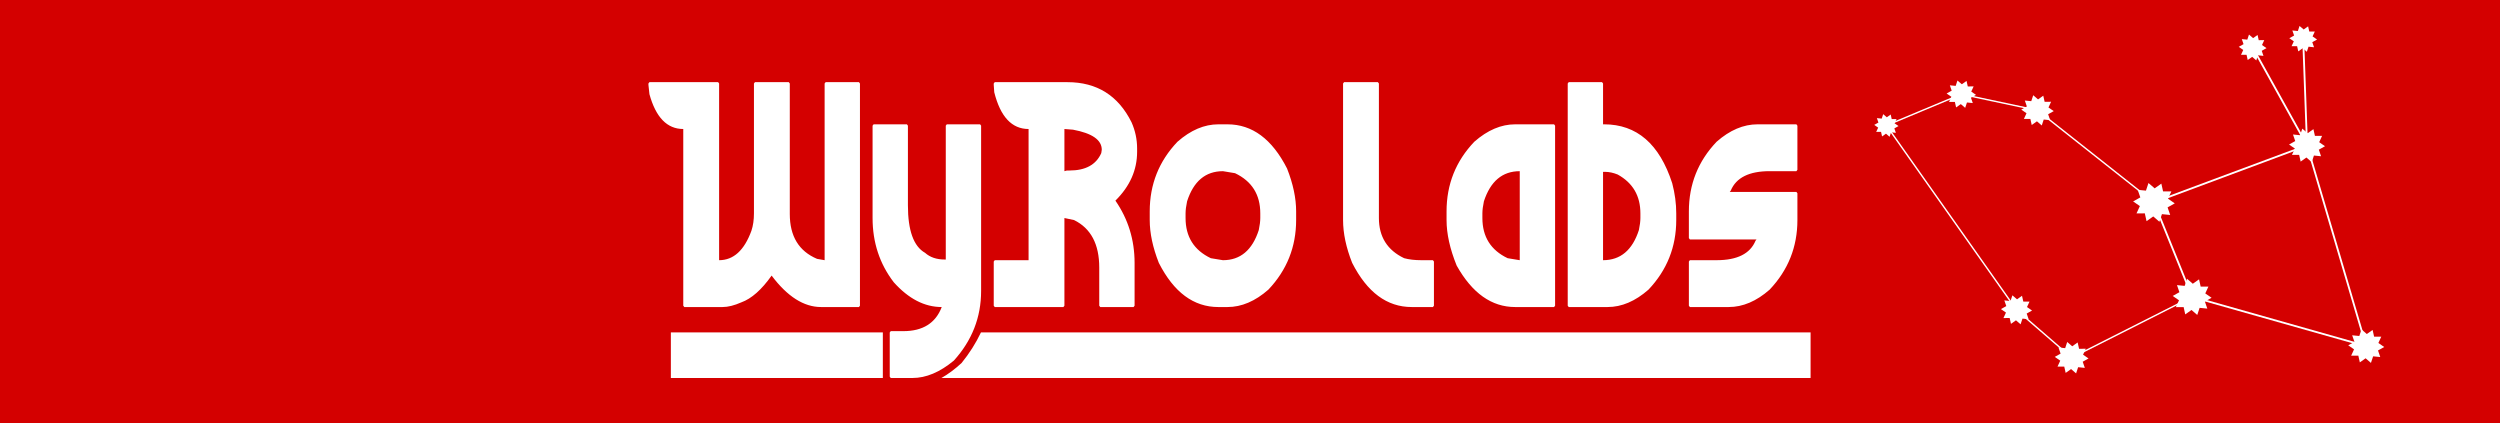 <?xml version="1.0" encoding="UTF-8" standalone="no"?>
<svg
   xmlns:dc="http://purl.org/dc/elements/1.1/"
   xmlns:cc="http://creativecommons.org/ns#"
   xmlns:rdf="http://www.w3.org/1999/02/22-rdf-syntax-ns#"
   xmlns:svg="http://www.w3.org/2000/svg"
   xmlns="http://www.w3.org/2000/svg"
   xmlns:sodipodi="http://sodipodi.sourceforge.net/DTD/sodipodi-0.dtd"
   xmlns:inkscape="http://www.inkscape.org/namespaces/inkscape"
   width="298.45mm"
   height="50.535mm"
   viewBox="0 0 298.45 50.535"
   version="1.1"
   id="svg1078"
   inkscape:version="1.0.2 (e86c870879, 2021-01-15)"
   sodipodi:docname="linkedin_banner.svg">
  <defs
     id="defs1072">
    <filter
       inkscape:collect="always"
       style="color-interpolation-filters:sRGB"
       id="filter6655"
       x="-0.091"
       width="1.182"
       y="-0.098"
       height="1.195">
      <feGaussianBlur
         inkscape:collect="always"
         stdDeviation="0.375"
         id="feGaussianBlur6657" />
    </filter>
    <filter
       inkscape:collect="always"
       style="color-interpolation-filters:sRGB"
       id="filter6227"
       x="-0.091"
       width="1.182"
       y="-0.098"
       height="1.195">
      <feGaussianBlur
         inkscape:collect="always"
         stdDeviation="0.375"
         id="feGaussianBlur6229" />
    </filter>
    <filter
       inkscape:collect="always"
       style="color-interpolation-filters:sRGB"
       id="filter6231"
       x="-0.07"
       width="1.14"
       y="-0.075"
       height="1.151">
      <feGaussianBlur
         inkscape:collect="always"
         stdDeviation="0.375"
         id="feGaussianBlur6233" />
    </filter>
    <filter
       inkscape:collect="always"
       style="color-interpolation-filters:sRGB"
       id="filter6235"
       x="-0.07"
       width="1.14"
       y="-0.075"
       height="1.151">
      <feGaussianBlur
         inkscape:collect="always"
         stdDeviation="0.375"
         id="feGaussianBlur6237" />
    </filter>
    <filter
       inkscape:collect="always"
       style="color-interpolation-filters:sRGB"
       id="filter6239"
       x="-0.081"
       width="1.162"
       y="-0.087"
       height="1.174">
      <feGaussianBlur
         inkscape:collect="always"
         stdDeviation="0.375"
         id="feGaussianBlur6241" />
    </filter>
    <filter
       inkscape:collect="always"
       style="color-interpolation-filters:sRGB"
       id="filter6243"
       x="-0.075"
       width="1.149"
       y="-0.08"
       height="1.16">
      <feGaussianBlur
         inkscape:collect="always"
         stdDeviation="0.375"
         id="feGaussianBlur6245" />
    </filter>
    <filter
       inkscape:collect="always"
       style="color-interpolation-filters:sRGB"
       id="filter6247"
       x="-0.065"
       width="1.13"
       y="-0.07"
       height="1.139">
      <feGaussianBlur
         inkscape:collect="always"
         stdDeviation="0.375"
         id="feGaussianBlur6249" />
    </filter>
    <filter
       inkscape:collect="always"
       style="color-interpolation-filters:sRGB"
       id="filter6251"
       x="-0.061"
       width="1.121"
       y="-0.065"
       height="1.13">
      <feGaussianBlur
         inkscape:collect="always"
         stdDeviation="0.375"
         id="feGaussianBlur6253" />
    </filter>
    <filter
       inkscape:collect="always"
       style="color-interpolation-filters:sRGB"
       id="filter6255"
       x="-0.078"
       width="1.155"
       y="-0.083"
       height="1.167">
      <feGaussianBlur
         inkscape:collect="always"
         stdDeviation="0.375"
         id="feGaussianBlur6257" />
    </filter>
    <filter
       inkscape:collect="always"
       style="color-interpolation-filters:sRGB"
       id="filter6259"
       x="-0.086"
       width="1.172"
       y="-0.092"
       height="1.184">
      <feGaussianBlur
         inkscape:collect="always"
         stdDeviation="0.375"
         id="feGaussianBlur6261" />
    </filter>
    <filter
       inkscape:collect="always"
       style="color-interpolation-filters:sRGB"
       id="filter6263"
       x="-0.104"
       width="1.207"
       y="-0.111"
       height="1.223">
      <feGaussianBlur
         inkscape:collect="always"
         stdDeviation="0.375"
         id="feGaussianBlur6265" />
    </filter>
    <filter
       inkscape:collect="always"
       style="color-interpolation-filters:sRGB"
       id="filter4495"
       x="-0.012"
       width="1.024"
       y="-0.013"
       height="1.025">
      <feGaussianBlur
         inkscape:collect="always"
         stdDeviation="0.376"
         id="feGaussianBlur4497" />
    </filter>
    <filter
       inkscape:collect="always"
       style="color-interpolation-filters:sRGB"
       id="filter4499"
       x="-0.046"
       width="1.093"
       y="-0.024"
       height="1.047">
      <feGaussianBlur
         inkscape:collect="always"
         stdDeviation="0.375"
         id="feGaussianBlur4501" />
    </filter>
    <filter
       inkscape:collect="always"
       style="color-interpolation-filters:sRGB"
       id="filter4503"
       x="-0.008"
       width="1.016"
       y="-0.01"
       height="1.019">
      <feGaussianBlur
         inkscape:collect="always"
         stdDeviation="0.375"
         id="feGaussianBlur4505" />
    </filter>
    <filter
       inkscape:collect="always"
       style="color-interpolation-filters:sRGB"
       id="filter6267"
       x="-0.094"
       width="1.188"
       y="-0.094"
       height="1.188">
      <feGaussianBlur
         inkscape:collect="always"
         stdDeviation="0.375"
         id="feGaussianBlur6269" />
    </filter>
    <filter
       inkscape:collect="always"
       style="color-interpolation-filters:sRGB"
       id="filter6271"
       x="-0.102"
       width="1.203"
       y="-0.102"
       height="1.203">
      <feGaussianBlur
         inkscape:collect="always"
         stdDeviation="0.375"
         id="feGaussianBlur6273" />
    </filter>
    <filter
       inkscape:collect="always"
       style="color-interpolation-filters:sRGB"
       id="filter6275"
       x="-0.113"
       width="1.225"
       y="-0.113"
       height="1.225">
      <feGaussianBlur
         inkscape:collect="always"
         stdDeviation="0.375"
         id="feGaussianBlur6277" />
    </filter>
    <filter
       inkscape:collect="always"
       style="color-interpolation-filters:sRGB"
       id="filter6279"
       x="-0.116"
       width="1.233"
       y="-0.116"
       height="1.233">
      <feGaussianBlur
         inkscape:collect="always"
         stdDeviation="0.375"
         id="feGaussianBlur6281" />
    </filter>
    <filter
       inkscape:collect="always"
       style="color-interpolation-filters:sRGB"
       id="filter6283"
       x="-0.124"
       width="1.248"
       y="-0.124"
       height="1.248">
      <feGaussianBlur
         inkscape:collect="always"
         stdDeviation="0.375"
         id="feGaussianBlur6285" />
    </filter>
    <filter
       inkscape:collect="always"
       style="color-interpolation-filters:sRGB"
       id="filter6287"
       x="-0.126"
       width="1.252"
       y="-0.126"
       height="1.252">
      <feGaussianBlur
         inkscape:collect="always"
         stdDeviation="0.375"
         id="feGaussianBlur6289" />
    </filter>
    <filter
       inkscape:collect="always"
       style="color-interpolation-filters:sRGB"
       id="filter6291"
       x="-0.132"
       width="1.265"
       y="-0.132"
       height="1.265">
      <feGaussianBlur
         inkscape:collect="always"
         stdDeviation="0.375"
         id="feGaussianBlur6293" />
    </filter>
    <filter
       inkscape:collect="always"
       style="color-interpolation-filters:sRGB"
       id="filter6295"
       x="-0.135"
       width="1.27"
       y="-0.135"
       height="1.27">
      <feGaussianBlur
         inkscape:collect="always"
         stdDeviation="0.375"
         id="feGaussianBlur6297" />
    </filter>
    <filter
       inkscape:collect="always"
       style="color-interpolation-filters:sRGB"
       id="filter6299"
       x="-0.156"
       width="1.312"
       y="-0.156"
       height="1.312">
      <feGaussianBlur
         inkscape:collect="always"
         stdDeviation="0.375"
         id="feGaussianBlur6301" />
    </filter>
    <filter
       inkscape:collect="always"
       style="color-interpolation-filters:sRGB"
       id="filter6303"
       x="-0.158"
       width="1.316"
       y="-0.158"
       height="1.317">
      <feGaussianBlur
         inkscape:collect="always"
         stdDeviation="0.375"
         id="feGaussianBlur6305" />
    </filter>
    <filter
       inkscape:collect="always"
       style="color-interpolation-filters:sRGB"
       id="filter6307"
       x="-0.174"
       width="1.348"
       y="-0.174"
       height="1.348">
      <feGaussianBlur
         inkscape:collect="always"
         stdDeviation="0.375"
         id="feGaussianBlur6309" />
    </filter>
  </defs>
  <sodipodi:namedview
     id="base"
     pagecolor="#ffffff"
     bordercolor="#666666"
     borderopacity="1.0"
     inkscape:pageopacity="0.0"
     inkscape:pageshadow="2"
     inkscape:zoom="0.35"
     inkscape:cx="659.71429"
     inkscape:cy="366.92856"
     inkscape:document-units="mm"
     inkscape:current-layer="layer1"
     inkscape:document-rotation="0"
     showgrid="false"
     inkscape:window-width="1551"
     inkscape:window-height="761"
     inkscape:window-x="50"
     inkscape:window-y="114"
     inkscape:window-maximized="0" />
  <g
     inkscape:label="Layer 1"
     inkscape:groupmode="layer"
     id="layer1"
     transform="translate(69.094,-51.083)">
    <g
       id="g1008"
       transform="matrix(0.353,0,0,0.353,209.165,122.177)">
      <rect
         style="fill:#d40000;fill-rule:evenodd;stroke-width:1.173"
         id="rect863"
         width="846"
         height="143.25"
         x="-788.767"
         y="-201.525" />
      <path
         id="path884"
         style="fill:#ffffff;stroke:none;stroke-width:0.628;filter:url(#filter6655)"
         inkscape:transform-center-y="0.33535591"
         d="m -31.371,-186.32 0.621,1.808 -1.966,-0.195 -0.6,1.815 -1.472,-1.271 -1.592,1.128 -0.415,-1.862 -1.976,0.01 0.799,-1.742 -1.605,-1.111 1.709,-0.956 -0.621,-1.808 1.966,0.195 0.6,-1.815 1.471,1.271 1.592,-1.128 0.415,1.862 1.976,-0.01 -0.799,1.742 1.605,1.111 z"
         inkscape:transform-center-x="-0.9226039"
         transform="matrix(0.947,0,0,0.947,6.328,-7.771)" />
      <path
         id="path886"
         style="fill:#ffffff;stroke:none;stroke-width:0.628;filter:url(#filter6227)"
         inkscape:transform-center-y="0.33535592"
         d="m -13.317,-189.398 0.621,1.808 -1.966,-0.195 -0.6,1.815 -1.472,-1.271 -1.592,1.128 -0.415,-1.862 -1.976,0.01 0.799,-1.742 -1.605,-1.111 1.709,-0.956 -0.621,-1.808 1.966,0.195 0.6,-1.815 1.471,1.271 1.592,-1.128 0.415,1.862 1.976,-0.01 -0.799,1.742 1.605,1.111 z"
         inkscape:transform-center-x="-0.92260382"
         transform="matrix(0.947,0,0,0.947,6.328,-7.771)" />
      <path
         id="path882"
         style="fill:#ffffff;stroke:none;stroke-width:0.814;filter:url(#filter6231)"
         inkscape:transform-center-y="0.43460349"
         d="m -10.985,-151.01 0.805,2.343 -2.547,-0.252 -0.778,2.351 -1.907,-1.647 -2.063,1.462 -0.538,-2.413 -2.56,0.013 1.036,-2.257 -2.08,-1.44 2.214,-1.239 -0.805,-2.343 2.547,0.252 0.778,-2.351 1.907,1.647 2.063,-1.462 0.538,2.413 2.56,-0.013 -1.036,2.257 2.08,1.44 z"
         inkscape:transform-center-x="-1.1955816"
         transform="matrix(0.947,0,0,0.947,6.328,-7.771)" />
      <path
         id="path880"
         style="fill:#ffffff;stroke:none;stroke-width:0.814;filter:url(#filter6235)"
         inkscape:transform-center-y="0.43460317"
         d="m 10.151,-79.306 0.805,2.343 -2.547,-0.252 -0.778,2.351 -1.907,-1.647 -2.063,1.462 -0.538,-2.413 -2.56,0.013 1.036,-2.257 -2.08,-1.44 2.214,-1.239 -0.805,-2.343 2.547,0.252 0.778,-2.351 1.907,1.647 2.063,-1.462 0.538,2.413 2.56,-0.013 -1.036,2.257 2.08,1.44 z"
         inkscape:transform-center-x="-1.1955815"
         transform="matrix(0.947,0,0,0.947,6.328,-7.771)" />
      <path
         id="path878"
         style="fill:#ffffff;stroke:none;stroke-width:0.705;filter:url(#filter6239)"
         inkscape:transform-center-y="0.37611867"
         d="m -115.308,-92.495 0.697,2.028 -2.204,-0.218 -0.673,2.035 -1.65,-1.425 -1.785,1.265 -0.466,-2.088 -2.216,0.012 0.896,-1.953 -1.8,-1.246 1.916,-1.072 -0.697,-2.028 2.204,0.218 0.673,-2.035 1.65,1.425 1.785,-1.265 0.466,2.088 2.216,-0.012 -0.896,1.953 1.8,1.246 z"
         inkscape:transform-center-x="-1.0347014"
         transform="matrix(0.947,0,0,0.947,6.328,-7.771)" />
      <path
         id="path876"
         style="fill:#ffffff;stroke:none;stroke-width:0.764;filter:url(#filter6243)"
         inkscape:transform-center-y="0.40783474"
         d="m -95.302,-75.289 0.755,2.199 -2.39,-0.237 -0.73,2.207 -1.789,-1.546 -1.936,1.372 -0.505,-2.264 -2.403,0.013 0.972,-2.118 -1.952,-1.351 2.078,-1.163 -0.755,-2.199 2.39,0.237 0.73,-2.207 1.789,1.546 1.936,-1.372 0.505,2.264 2.403,-0.013 -0.972,2.118 1.952,1.351 z"
         inkscape:transform-center-x="-1.1219486"
         transform="matrix(0.947,0,0,0.947,6.328,-7.771)" />
      <path
         id="path874"
         style="fill:#ffffff;stroke:none;stroke-width:0.88;filter:url(#filter6247)"
         inkscape:transform-center-y="0.46948717"
         d="m -51.673,-96.787 0.869,2.531 -2.752,-0.272 -0.84,2.54 -2.06,-1.779 -2.229,1.579 -0.582,-2.607 -2.766,0.014 1.119,-2.438 -2.247,-1.555 2.392,-1.339 -0.869,-2.531 2.752,0.272 0.84,-2.54 2.06,1.779 2.229,-1.579 0.581,2.607 2.766,-0.014 -1.119,2.438 2.247,1.555 z"
         inkscape:transform-center-x="-1.2915539"
         transform="matrix(0.947,0,0,0.947,6.328,-7.771)" />
      <path
         id="path872"
         style="fill:#ffffff;stroke:none;stroke-width:0.942;filter:url(#filter6251)"
         inkscape:transform-center-y="0.50296705"
         d="m -64.992,-130.406 0.931,2.711 -2.948,-0.292 -0.9,2.721 -2.207,-1.906 -2.388,1.692 -0.623,-2.792 -2.963,0.015 1.199,-2.612 -2.407,-1.666 2.563,-1.434 -0.931,-2.711 2.948,0.292 0.9,-2.721 2.207,1.906 2.388,-1.692 0.623,2.792 2.963,-0.015 -1.199,2.612 2.407,1.666 z"
         inkscape:transform-center-x="-1.383656"
         transform="matrix(0.947,0,0,0.947,6.328,-7.771)" />
      <path
         id="path870"
         style="fill:#ffffff;stroke:none;stroke-width:0.735;filter:url(#filter6255)"
         inkscape:transform-center-y="0.39245974"
         d="m -107.649,-163.667 0.727,2.116 -2.3,-0.228 -0.702,2.123 -1.722,-1.487 -1.863,1.32 -0.486,-2.179 -2.312,0.012 0.935,-2.038 -1.878,-1.3 2,-1.119 -0.727,-2.116 2.3,0.228 0.702,-2.123 1.722,1.487 1.863,-1.32 0.486,2.179 2.312,-0.012 -0.935,2.038 1.878,1.3 z"
         inkscape:transform-center-x="-1.0796495"
         transform="matrix(0.947,0,0,0.947,6.328,-7.771)" />
      <path
         id="path868"
         style="fill:#ffffff;stroke:none;stroke-width:0.665;filter:url(#filter6259)"
         inkscape:transform-center-y="-0.00014319498"
         d="m -135.215,-169.573 0.657,1.914 -2.08,-0.206 -0.635,1.921 -1.558,-1.345 -1.685,1.194 -0.44,-1.971 -2.091,0.011 0.846,-1.844 -1.699,-1.176 1.809,-1.012 -0.657,-1.914 2.081,0.206 0.635,-1.921 1.558,1.345 1.685,-1.194 0.44,1.971 2.091,-0.011 -0.846,1.844 1.699,1.176 z"
         inkscape:transform-center-x="-3.0843761e-06"
         transform="matrix(0.947,0,0,0.947,6.328,-7.771)" />
      <path
         id="path865"
         style="fill:#ffffff;stroke:none;stroke-width:0.55;filter:url(#filter6263)"
         inkscape:transform-center-y="-0.00013009133"
         d="m -162.569,-158.614 0.544,1.583 -1.721,-0.17 -0.526,1.589 -1.289,-1.113 -1.394,0.988 -0.364,-1.631 -1.73,0.009 0.7,-1.525 -1.405,-0.973 1.496,-0.837 -0.544,-1.583 1.721,0.17 0.526,-1.589 1.289,1.113 1.394,-0.988 0.364,1.631 1.73,-0.009 -0.7,1.525 1.405,0.973 z"
         inkscape:transform-center-x="-2.7558813e-06"
         transform="matrix(0.947,0,0,0.947,6.328,-7.771)" />
      <path
         inkscape:connector-curvature="0"
         style="fill:#ffffff;stroke:none;stroke-width:1.145"
         d="m -568.635,-173.616 -0.342,0.451 v 0.454 l 0.342,3.168 c 2.163,7.847 5.973,11.771 11.437,11.771 v 59.757 l 0.342,0.451 h 12.975 c 1.821,0 3.928,-0.526 6.318,-1.583 3.443,-1.245 6.857,-4.264 10.243,-9.055 5.321,7.092 10.899,10.638 16.732,10.638 h 12.804 l 0.34,-0.451 v -75.148 l -0.34,-0.454 h -11.268 l -0.342,0.454 v 59.755 l -2.561,-0.451 c -6.146,-2.603 -9.218,-7.658 -9.218,-15.165 v -44.141 l -0.342,-0.451 h -11.439 l -0.34,0.451 v 43.912 c 0,2.226 -0.285,4.189 -0.854,5.887 -2.419,6.64 -6.062,9.958 -10.928,9.958 v -59.757 l -0.34,-0.451 z m 116.777,0 -0.342,0.454 v 0.451 l 0.171,2.491 c 2.077,8.3 5.948,12.449 11.611,12.449 v 44.364 h -11.439 l -0.342,0.454 v 14.939 l 0.342,0.451 h 23.218 l 0.342,-0.451 v -29.653 l 3.243,0.68 c 5.691,2.792 8.536,8.148 8.536,16.071 v 12.903 l 0.342,0.451 h 11.268 l 0.34,-0.451 v -14.488 c 0,-7.771 -2.161,-14.787 -6.486,-21.049 4.894,-4.829 7.34,-10.338 7.34,-16.525 v -1.131 c 0,-3.056 -0.626,-6 -1.878,-8.829 -4.496,-9.054 -11.723,-13.58 -21.683,-13.58 z m 118.137,0 -0.342,0.454 v 46.175 c 0,4.489 1.026,9.317 3.075,14.485 5.065,9.96 11.778,14.939 20.144,14.939 h 7.171 l 0.342,-0.451 v -14.939 l -0.342,-0.454 h -3.926 c -2.219,0 -4.156,-0.224 -5.807,-0.677 -5.691,-2.716 -8.536,-7.245 -8.536,-13.582 v -45.498 l -0.34,-0.451 z m 75.973,0 -0.34,0.451 v 75.151 l 0.34,0.451 h 13.146 c 4.752,0 9.361,-1.961 13.829,-5.884 6.26,-6.602 9.389,-14.448 9.389,-23.54 v -2.265 c 0,-3.32 -0.454,-6.713 -1.365,-10.184 -4.297,-13.279 -11.981,-19.921 -23.05,-19.921 h -0.34 v -13.808 l -0.342,-0.451 z m -235.086,14.26 -0.342,0.454 v 31.236 c 0,8.262 2.391,15.505 7.171,21.729 5.008,5.583 10.414,8.375 16.218,8.375 -2.077,5.432 -6.402,8.149 -12.975,8.149 h -4.268 l -0.34,0.451 v 14.939 l 0.34,0.454 h 7.343 c 4.61,0 9.277,-1.961 14,-5.884 6.146,-6.791 9.218,-14.64 9.218,-23.543 v -55.907 l -0.342,-0.454 h -11.268 l -0.34,0.454 v 45.269 h -0.342 c -2.76,0 -4.979,-0.753 -6.658,-2.262 -3.87,-2.188 -5.804,-7.547 -5.804,-16.073 v -26.934 l -0.342,-0.454 z m 116.606,0 c -4.752,0 -9.361,1.961 -13.829,5.884 -6.26,6.564 -9.39,14.413 -9.39,23.543 v 2.942 c 0,4.452 1.026,9.279 3.075,14.485 5.065,9.959 11.778,14.939 20.144,14.939 h 3.075 c 4.752,0 9.361,-1.961 13.829,-5.884 6.26,-6.602 9.39,-14.448 9.39,-23.54 v -2.942 c 0,-4.452 -1.023,-9.282 -3.072,-14.488 -5.065,-9.959 -11.781,-14.939 -20.147,-14.939 z m 100.383,0 c -4.752,0 -9.361,1.964 -13.829,5.887 -6.26,6.564 -9.39,14.411 -9.39,23.54 v 2.942 c 0,4.64 1.138,9.77 3.414,15.391 5.236,9.356 11.837,14.034 19.804,14.034 h 13.146 l 0.342,-0.451 v -60.888 l -0.342,-0.454 z m 81.951,0 c -4.752,0 -9.364,1.961 -13.832,5.884 -6.26,6.564 -9.389,14.411 -9.389,23.54 v 9.055 l 0.342,0.454 h 22.536 l -0.342,0.451 c -1.821,4.376 -6.204,6.564 -13.146,6.564 h -9.047 l -0.342,0.454 v 14.939 l 0.342,0.451 h 13.146 c 4.752,0 9.361,-1.961 13.829,-5.884 6.26,-6.602 9.389,-14.448 9.389,-23.54 v -9.055 l -0.342,-0.451 h -22.536 l 0.342,-0.454 c 1.821,-4.376 6.204,-6.564 13.146,-6.564 h 9.047 l 0.342,-0.451 v -14.939 l -0.342,-0.454 z m -234.404,1.585 2.901,0.226 c 6.488,1.207 9.732,3.47 9.732,6.79 l -0.171,1.134 c -1.736,3.923 -5.319,5.884 -10.754,5.884 h -0.854 l -0.854,0.226 z m 53.608,14.26 4.097,0.68 c 5.691,2.716 8.536,7.242 8.536,13.58 v 1.585 c 0,1.094 -0.17,2.451 -0.511,4.073 -2.191,6.791 -6.232,10.186 -12.122,10.186 l -4.099,-0.677 c -5.691,-2.716 -8.536,-7.245 -8.536,-13.582 v -1.585 c 0,-1.094 0.172,-2.451 0.514,-4.073 2.191,-6.791 6.232,-10.186 12.122,-10.186 z m 100.38,0 v 30.104 l -4.097,-0.677 c -5.691,-2.716 -8.536,-7.245 -8.536,-13.582 v -1.585 c 0,-1.094 0.17,-2.451 0.511,-4.073 2.219,-6.791 6.26,-10.186 12.122,-10.186 z m 28.171,0.226 h 0.682 c 1.366,0 2.788,0.302 4.268,0.905 5.122,2.829 7.682,7.205 7.682,13.128 v 1.585 c 0,1.094 -0.17,2.451 -0.511,4.073 -2.191,6.791 -6.232,10.186 -12.122,10.186 z m -315.254,54.291 v 15.422 h 71.689 v -15.422 z m 104.876,0 c -1.723,3.633 -3.906,7.089 -6.569,10.363 -2.279,2.106 -4.548,3.781 -6.805,5.059 h 293.938 v -15.422 z"
         id="path376"
         sodipodi:nodetypes="cccccccsccsccccccccsccccscccccccccccccccccccsccccscsscccccscsccccscscccccccscsscsccccccsccsccccscscccccscscccscsscsscsscssccsscscccccscsccccsccccscsccccsccccsccccscccccsscccsscccccsscccscsscccccccccccccc" />
      <path
         style="clip-rule:nonzero;mix-blend-mode:normal;fill:none;fill-opacity:1;stroke:#ffffff;stroke-width:0.667;stroke-linecap:butt;stroke-linejoin:miter;stroke-miterlimit:4;stroke-dasharray:none;stroke-opacity:1;filter:url(#filter4495)"
         d="m 5.938,-80.845 v 0 l -21.134,-71.703 -54.669,20.358 13.645,33.739 62.158,17.605"
         id="path3539"
         transform="matrix(0.947,0,0,0.947,6.328,-7.771)" />
      <path
         style="clip-rule:nonzero;mix-blend-mode:normal;fill:none;fill-opacity:1;stroke:#ffffff;stroke-width:0.671;stroke-linecap:butt;stroke-linejoin:miter;stroke-miterlimit:4;stroke-dasharray:none;stroke-opacity:1;filter:url(#filter4499)"
         d="m -34.615,-187.508 19.419,34.961 -1.371,-38.039"
         id="path3541"
         transform="matrix(0.947,0,0,0.947,6.328,-7.771)" />
      <path
         style="clip-rule:nonzero;mix-blend-mode:normal;fill:none;fill-opacity:1;stroke:#ffffff;stroke-width:0.512;stroke-linecap:butt;stroke-linejoin:miter;stroke-miterlimit:4;stroke-dasharray:none;stroke-opacity:1;filter:url(#filter4503)"
         d="m -56.22,-98.45 -43.024,21.724 -19.714,-17.082 -46.45,-65.845 26.756,-11.182 27.204,5.775 41.583,32.87"
         id="path3543"
         transform="matrix(0.947,0,0,0.947,6.328,-7.771)" />
      <path
         style="clip-rule:nonzero;fill:#ffffff;fill-opacity:1;fill-rule:nonzero;stroke:none;filter:url(#filter6267)"
         d="m -69.616,-127.403 c 2.645,-0.138 4.675,-2.394 4.538,-5.035 -0.137,-2.641 -2.39,-4.671 -5.035,-4.534 -2.641,0.137 -4.671,2.39 -4.534,5.031 0.137,2.641 2.39,4.675 5.031,4.538"
         id="path3699"
         transform="matrix(0.947,0,0,0.947,6.328,-7.771)" />
      <path
         style="clip-rule:nonzero;fill:#ffffff;fill-opacity:1;fill-rule:nonzero;stroke:none;filter:url(#filter6271)"
         d="m -55.989,-94.022 c 2.442,-0.127 4.325,-2.212 4.197,-4.658 -0.127,-2.446 -2.216,-4.324 -4.658,-4.197 -2.446,0.127 -4.325,2.212 -4.197,4.658 0.127,2.446 2.212,4.325 4.658,4.197"
         id="path3715"
         transform="matrix(0.947,0,0,0.947,6.328,-7.771)" />
      <path
         style="clip-rule:nonzero;fill:#ffffff;fill-opacity:1;fill-rule:nonzero;stroke:none;filter:url(#filter6275)"
         d="m 6.15,-76.854 c 2.204,-0.115 3.898,-1.994 3.783,-4.198 -0.115,-2.204 -1.994,-3.898 -4.198,-3.783 -2.204,0.115 -3.898,1.994 -3.783,4.198 0.115,2.204 1.994,3.898 4.198,3.783"
         id="path3723"
         transform="matrix(0.947,0,0,0.947,6.328,-7.771)" />
      <path
         style="clip-rule:nonzero;fill:#ffffff;fill-opacity:1;fill-rule:nonzero;stroke:none;filter:url(#filter6279)"
         d="m -14.995,-148.689 c 2.134,-0.111 3.772,-1.929 3.661,-4.059 -0.111,-2.134 -1.929,-3.772 -4.063,-3.661 -2.13,0.111 -3.768,1.929 -3.657,4.063 0.111,2.13 1.929,3.768 4.059,3.658"
         id="path3727"
         transform="matrix(0.947,0,0,0.947,6.328,-7.771)" />
      <path
         style="clip-rule:nonzero;fill:#ffffff;fill-opacity:1;fill-rule:nonzero;stroke:none;filter:url(#filter6283)"
         d="m -99.063,-73.109 c 2.005,-0.104 3.54,-1.811 3.435,-3.816 -0.104,-1.997 -1.807,-3.536 -3.812,-3.432 -2.001,0.104 -3.54,1.811 -3.436,3.809 0.104,2.005 1.811,3.544 3.813,3.44"
         id="path3731"
         transform="matrix(0.947,0,0,0.947,6.328,-7.771)" />
      <path
         style="clip-rule:nonzero;fill:#ffffff;fill-opacity:1;fill-rule:nonzero;stroke:none;filter:url(#filter6287)"
         d="m -111.266,-161.485 c 1.974,-0.103 3.49,-1.785 3.388,-3.759 -0.102,-1.97 -1.785,-3.486 -3.759,-3.384 -1.97,0.102 -3.486,1.785 -3.384,3.755 0.103,1.974 1.785,3.49 3.755,3.388"
         id="path3739"
         transform="matrix(0.947,0,0,0.947,6.328,-7.771)" />
      <path
         style="clip-rule:nonzero;fill:#ffffff;fill-opacity:1;fill-rule:nonzero;stroke:none;filter:url(#filter6291)"
         d="m -138.475,-167.436 c 1.872,-0.097 3.315,-1.698 3.217,-3.57 -0.098,-1.876 -1.698,-3.315 -3.57,-3.217 -1.876,0.098 -3.319,1.694 -3.221,3.571 0.097,1.872 1.698,3.315 3.574,3.217"
         id="path3751"
         transform="matrix(0.947,0,0,0.947,6.328,-7.771)" />
      <path
         style="clip-rule:nonzero;fill:#ffffff;fill-opacity:1;fill-rule:nonzero;stroke:none;filter:url(#filter6295)"
         d="m -118.777,-90.492 c 1.841,-0.096 3.258,-1.667 3.162,-3.509 -0.096,-1.841 -1.667,-3.258 -3.509,-3.162 -1.841,0.096 -3.258,1.667 -3.162,3.509 0.096,1.841 1.667,3.258 3.509,3.162"
         id="path3759"
         transform="matrix(0.947,0,0,0.947,6.328,-7.771)" />
      <path
         style="clip-rule:nonzero;fill:#ffffff;fill-opacity:1;fill-rule:nonzero;stroke:none;filter:url(#filter6299)"
         d="m -34.469,-184.625 c 1.592,-0.083 2.816,-1.441 2.733,-3.033 -0.083,-1.592 -1.441,-2.816 -3.033,-2.733 -1.592,0.083 -2.816,1.441 -2.733,3.033 0.083,1.592 1.441,2.816 3.033,2.733"
         id="path3807"
         transform="matrix(0.947,0,0,0.947,6.328,-7.771)" />
      <path
         style="clip-rule:nonzero;fill:#ffffff;fill-opacity:1;fill-rule:nonzero;stroke:none;filter:url(#filter6303)"
         d="m -16.419,-187.746 c 1.572,-0.082 2.778,-1.42 2.696,-2.988 -0.082,-1.568 -1.419,-2.774 -2.991,-2.692 -1.568,0.082 -2.774,1.419 -2.692,2.988 0.082,1.568 1.419,2.774 2.988,2.692"
         id="path3819"
         transform="matrix(0.947,0,0,0.947,6.328,-7.771)" />
      <path
         style="clip-rule:nonzero;fill:#ffffff;fill-opacity:1;fill-rule:nonzero;stroke:none;filter:url(#filter6307)"
         d="m -165.277,-157.074 c 1.424,-0.074 2.519,-1.289 2.444,-2.713 -0.074,-1.428 -1.289,-2.522 -2.713,-2.448 -1.424,0.074 -2.522,1.289 -2.448,2.717 0.074,1.424 1.293,2.518 2.717,2.444"
         id="path3869"
         transform="matrix(0.947,0,0,0.947,6.328,-7.771)" />
    </g>
  </g>
</svg>
